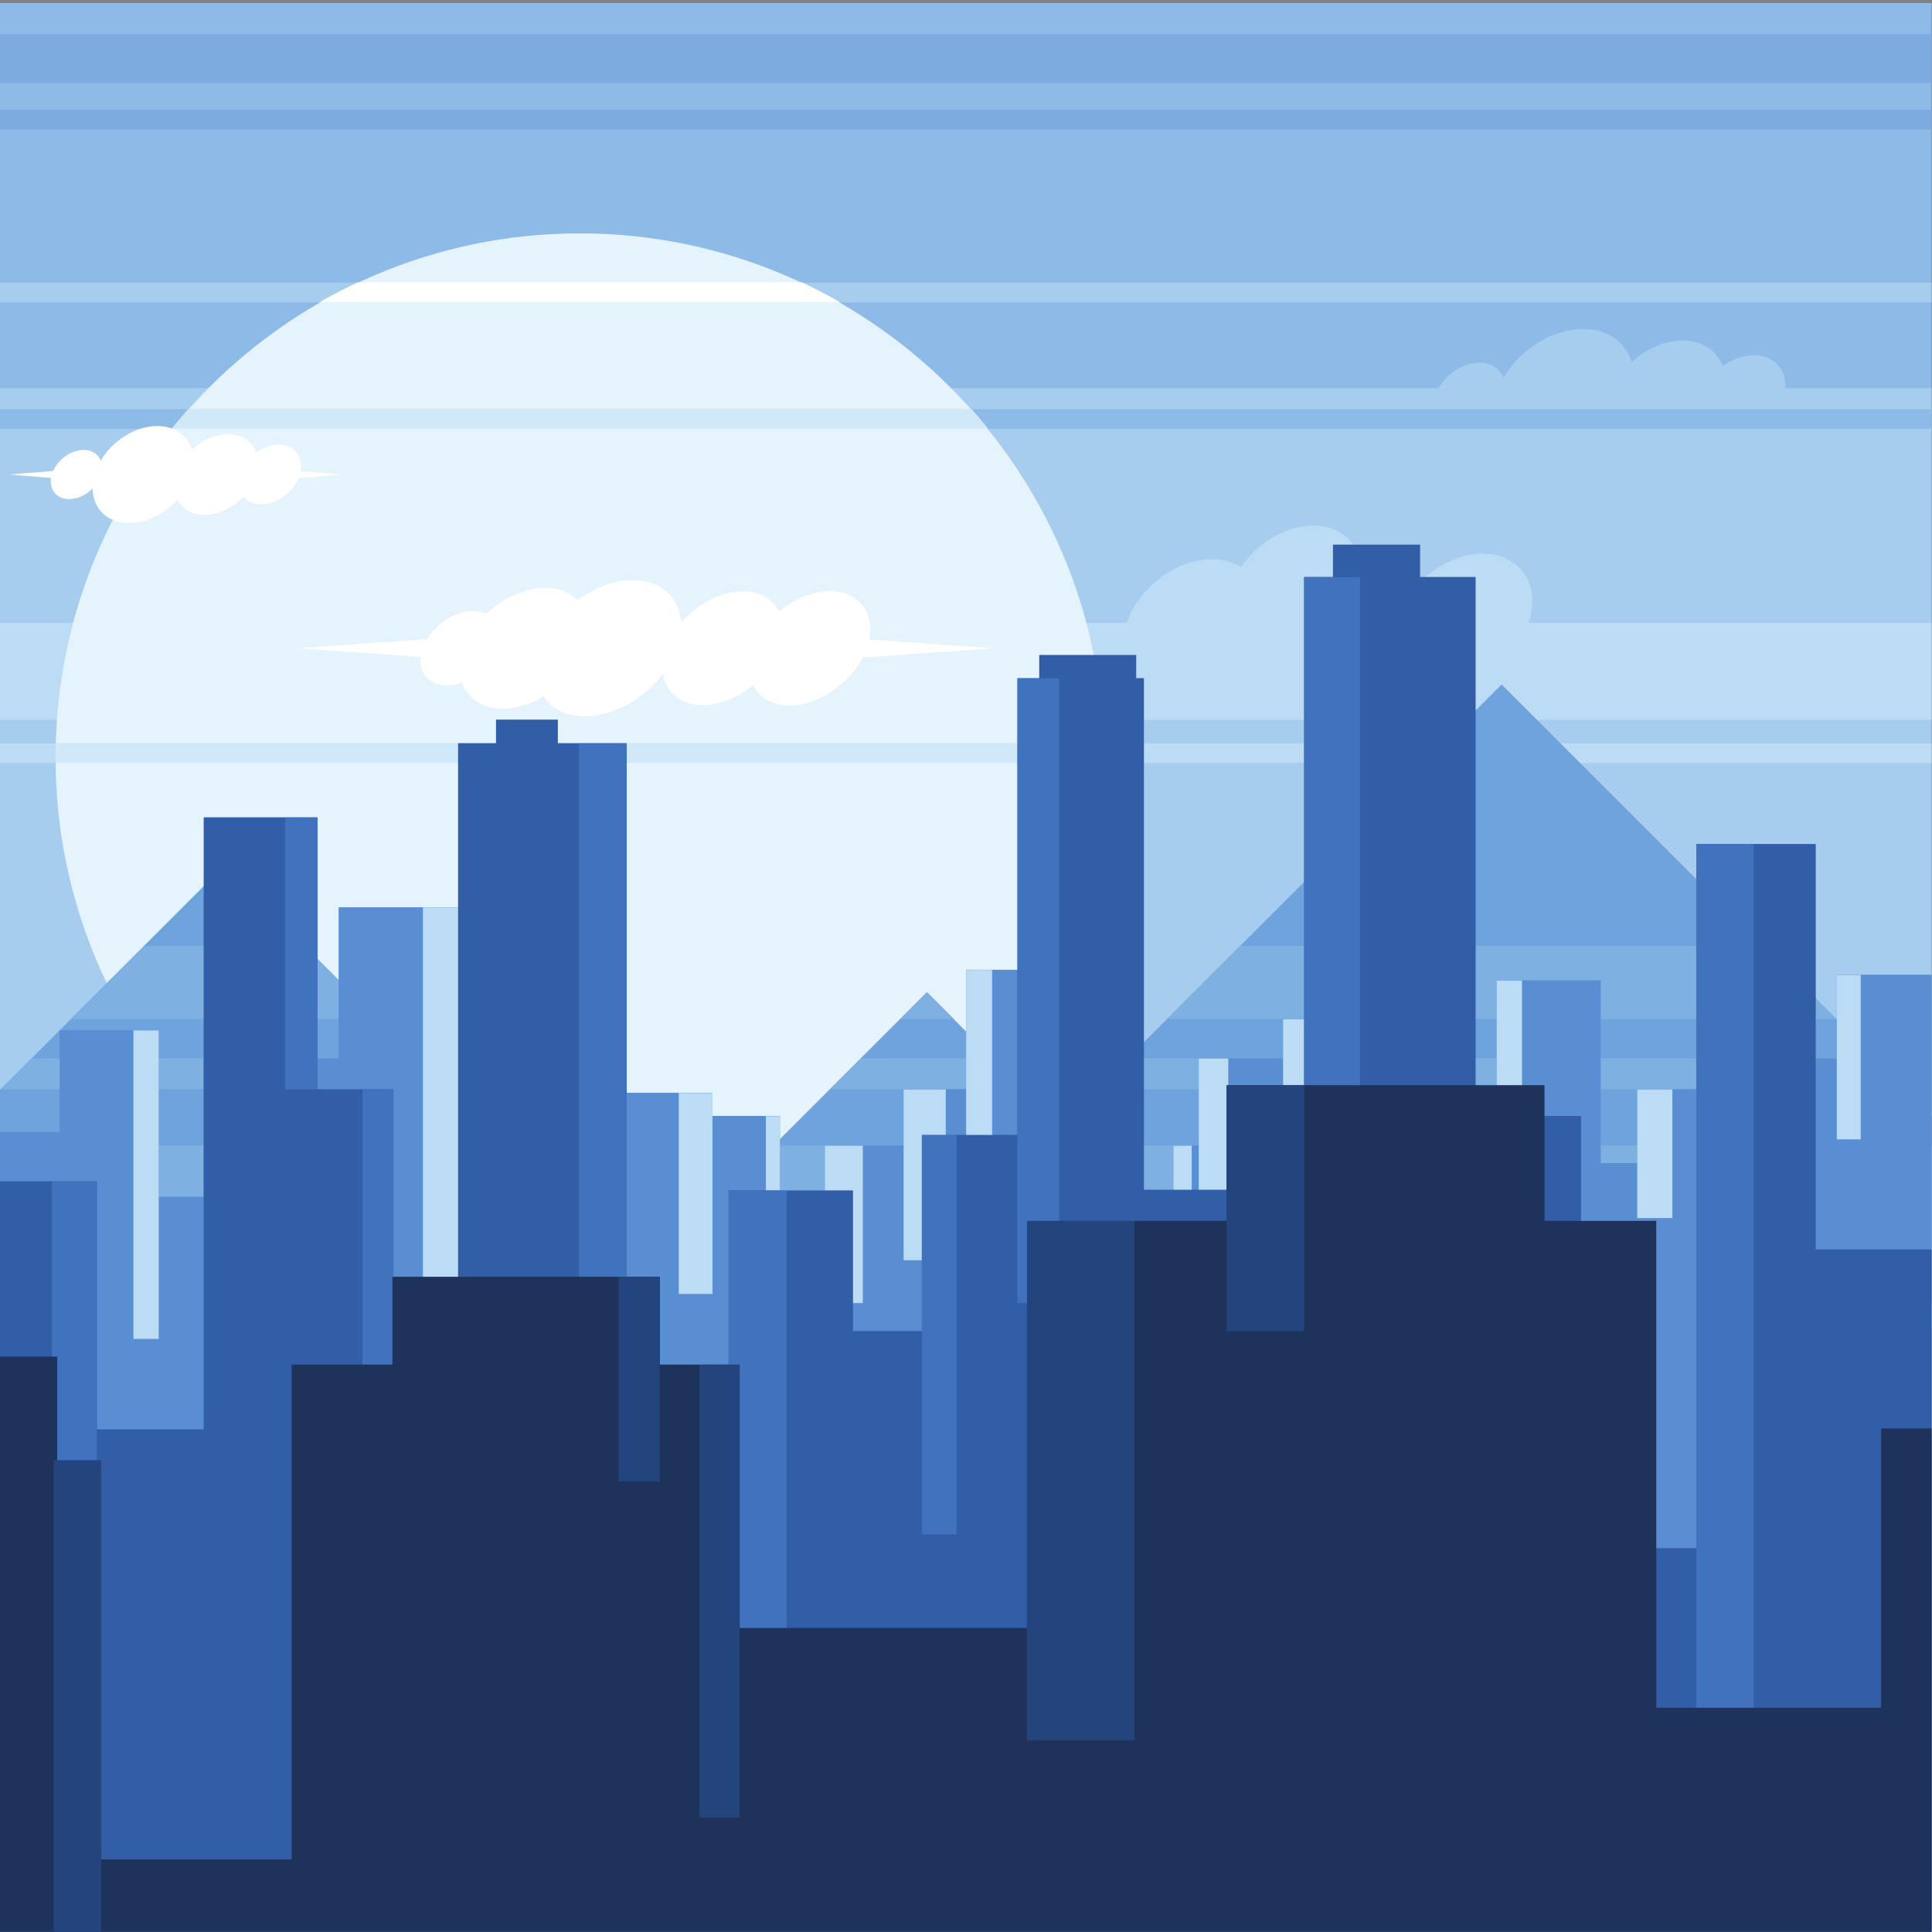 <?xml version="1.0" encoding="UTF-8" standalone="no"?>
<!-- Created with Inkscape (http://www.inkscape.org/) -->

<svg
   version="1.1"
   id="svg1"
   width="880"
   height="880"
   viewBox="0 0 880 880"
   sodipodi:docname="downtown-city-skyline.svg"
   inkscape:version="1.3.2 (091e20e, 2023-11-25, custom)"
   xmlns:inkscape="http://www.inkscape.org/namespaces/inkscape"
   xmlns:sodipodi="http://sodipodi.sourceforge.net/DTD/sodipodi-0.dtd"
   xmlns="http://www.w3.org/2000/svg"
   xmlns:svg="http://www.w3.org/2000/svg">
  <rect x="0" y="0" width="880" height="880" fill="#808080" stroke="none"/>
  <defs
     id="defs1">
    <clipPath
       clipPathUnits="userSpaceOnUse"
       id="clipPath7">
      <path
         d="M 0,660 H 660 V 0 H 0 Z"
         transform="translate(-505.395,-536.128)"
         id="path7" />
    </clipPath>
    <clipPath
       clipPathUnits="userSpaceOnUse"
       id="clipPath9">
      <path
         d="M 0,660 H 660 V 0 H 0 Z"
         id="path9" />
    </clipPath>
    <clipPath
       clipPathUnits="userSpaceOnUse"
       id="clipPath11">
      <path
         d="M 0,660 H 660 V 0 H 0 Z"
         id="path11" />
    </clipPath>
    <clipPath
       clipPathUnits="userSpaceOnUse"
       id="clipPath13">
      <path
         d="M 0,660 H 660 V 0 H 0 Z"
         transform="translate(-198.062,-222.108)"
         id="path13" />
    </clipPath>
    <clipPath
       clipPathUnits="userSpaceOnUse"
       id="clipPath15">
      <path
         d="M 0,660 H 660 V 0 H 0 Z"
         transform="translate(-377.124,-406.161)"
         id="path15" />
    </clipPath>
    <clipPath
       clipPathUnits="userSpaceOnUse"
       id="clipPath17">
      <path
         d="M 0,660 H 660 V 0 H 0 Z"
         transform="translate(-273.889,-563.565)"
         id="path17" />
    </clipPath>
    <clipPath
       clipPathUnits="userSpaceOnUse"
       id="clipPath19">
      <path
         d="M 0,660 H 660 V 0 H 0 Z"
         transform="translate(0.281,-287.42)"
         id="path19" />
    </clipPath>
    <clipPath
       clipPathUnits="userSpaceOnUse"
       id="clipPath21">
      <path
         d="M 0,660 H 660 V 0 H 0 Z"
         transform="translate(-660.536,-214.905)"
         id="path21" />
    </clipPath>
    <clipPath
       clipPathUnits="userSpaceOnUse"
       id="clipPath23">
      <path
         d="M 0,660 H 660 V 0 H 0 Z"
         id="path23" />
    </clipPath>
    <clipPath
       clipPathUnits="userSpaceOnUse"
       id="clipPath25">
      <path
         d="M 0,660 H 660 V 0 H 0 Z"
         id="path25" />
    </clipPath>
    <clipPath
       clipPathUnits="userSpaceOnUse"
       id="clipPath27">
      <path
         d="M 0,660 H 660 V 0 H 0 Z"
         transform="translate(-414.023,-468.955)"
         id="path27" />
    </clipPath>
    <clipPath
       clipPathUnits="userSpaceOnUse"
       id="clipPath29">
      <path
         d="M 0,660 H 660 V 0 H 0 Z"
         transform="translate(-283.481,-458.08)"
         id="path29" />
    </clipPath>
    <clipPath
       clipPathUnits="userSpaceOnUse"
       id="clipPath31">
      <path
         d="M 0,660 H 660 V 0 H 0 Z"
         transform="translate(-28.542,-506.301)"
         id="path31" />
    </clipPath>
    <clipPath
       clipPathUnits="userSpaceOnUse"
       id="clipPath33">
      <path
         d="M 0,660 H 660 V 0 H 0 Z"
         transform="translate(0.281,-273.251)"
         id="path33" />
    </clipPath>
    <clipPath
       clipPathUnits="userSpaceOnUse"
       id="clipPath35">
      <path
         d="M 0,660 H 660 V 0 H 0 Z"
         id="path35" />
    </clipPath>
    <clipPath
       clipPathUnits="userSpaceOnUse"
       id="clipPath37">
      <path
         d="M 0,660 H 660 V 0 H 0 Z"
         transform="translate(0.281,-256.443)"
         id="path37" />
    </clipPath>
    <clipPath
       clipPathUnits="userSpaceOnUse"
       id="clipPath39">
      <path
         d="M 0,660 H 660 V 0 H 0 Z"
         id="path39" />
    </clipPath>
    <clipPath
       clipPathUnits="userSpaceOnUse"
       id="clipPath41">
      <path
         d="M 0,660 H 660 V 0 H 0 Z"
         transform="translate(0.281,-196.574)"
         id="path41" />
    </clipPath>
    <clipPath
       clipPathUnits="userSpaceOnUse"
       id="clipPath43">
      <path
         d="M 0,660 H 660 V 0 H 0 Z"
         id="path43" />
    </clipPath>
  </defs>
  <sodipodi:namedview
     id="namedview1"
     pagecolor="#ffffff"
     bordercolor="#000000"
     borderopacity="0.25"
     inkscape:showpageshadow="2"
     inkscape:pageopacity="0.0"
     inkscape:pagecheckerboard="0"
     inkscape:deskcolor="#d1d1d1"
     inkscape:zoom="0.67272727"
     inkscape:cx="439.25676"
     inkscape:cy="440"
     inkscape:window-width="1440"
     inkscape:window-height="830"
     inkscape:window-x="-6"
     inkscape:window-y="-6"
     inkscape:window-maximized="1"
     inkscape:current-layer="g1">
    <inkscape:page
       x="0"
       y="0"
       inkscape:label="1"
       id="page1"
       width="880"
       height="880"
       margin="0 0 1.157"
       bleed="0" />
  </sodipodi:namedview>
  <g
     id="g1"
     inkscape:groupmode="layer"
     inkscape:label="1">
    <g
       id="group-MC0">
      <path
         id="path2"
         d="M 0,0 H 660 V 659.132 H 0 Z"
         style="fill:#8ebae7;fill-opacity:1;fill-rule:nonzero;stroke:none"
         transform="matrix(1.333,0,0,-1.333,0,880)" />
      <path
         id="path3"
         d="m 0,556.841 h 660 v 6.724 H 0 Z"
         style="fill:#a6ccee;fill-opacity:1;fill-rule:nonzero;stroke:none"
         transform="matrix(1.333,0,0,-1.333,0,880)" />
      <path
         id="path4"
         d="M 0,278.779 H 660 V 527.545 H 0 Z"
         style="fill:#a6ccee;fill-opacity:1;fill-rule:nonzero;stroke:none"
         transform="matrix(1.333,0,0,-1.333,0,880)" />
      <path
         id="path5"
         d="m 0,414.208 h 660 v 33.137 H 0 Z"
         style="fill:#bbdcf4;fill-opacity:1;fill-rule:nonzero;stroke:none"
         transform="matrix(1.333,0,0,-1.333,0,880)" />
      <path
         id="path6"
         d="m 0,0 c 4.049,0 7.028,-2.038 8.254,-5.142 5.67,9.613 16.618,16.622 27.164,16.622 8.467,0 14.564,-4.517 16.676,-11.272 4.853,4.478 11.178,7.351 17.335,7.351 6.764,0 11.71,-3.468 13.646,-8.721 3.213,2.295 6.99,3.693 10.686,3.693 7.364,0 11.816,-5.549 10.556,-12.695 l 20.096,-1.654 -21.092,-1.736 c -2.924,-7.107 -10.579,-12.613 -17.917,-12.613 -3.695,0 -6.658,1.398 -8.534,3.693 -4.994,-5.253 -11.959,-8.722 -18.723,-8.722 -6.158,0 -10.809,2.874 -13.053,7.352 -6.047,-6.756 -14.774,-11.272 -23.24,-11.272 -10.546,0 -17.414,7.009 -17.488,16.621 -3.031,-3.104 -7.199,-5.141 -11.248,-5.141 -5.969,0 -9.614,4.424 -8.742,10.171 l -20.012,1.647 21.007,1.729 C -12.131,-4.382 -5.94,0 0,0"
         style="fill:#a6ccee;fill-opacity:1;fill-rule:evenodd;stroke:none"
         transform="matrix(1.333,0,0,-1.333,673.859,165.162)"
         clip-path="url(#clipPath7)" />
      <path
         id="path8"
         d="m -0.282,399.437 h 660.818 v 6.724 H -0.282 Z"
         style="fill:#bbdcf4;fill-opacity:1;fill-rule:evenodd;stroke:none"
         transform="matrix(1.333,0,0,-1.333,0,880)"
         clip-path="url(#clipPath9)" />
      <path
         id="path10"
         d="m -0.282,513.619 h 660.818 v 6.724 H -0.282 Z"
         style="fill:#8ebae7;fill-opacity:1;fill-rule:evenodd;stroke:none"
         transform="matrix(1.333,0,0,-1.333,0,880)"
         clip-path="url(#clipPath11)" />
      <path
         id="path12"
         d="m 0,0 c 98.663,0 179.132,80.47 179.132,179.132 0,98.663 -80.469,179.133 -179.132,179.133 -98.662,0 -179.131,-80.47 -179.131,-179.133 C -179.131,80.47 -98.662,0 0,0"
         style="fill:#e4f3fc;fill-opacity:1;fill-rule:evenodd;stroke:none"
         transform="matrix(1.333,0,0,-1.333,264.083,583.855)"
         clip-path="url(#clipPath13)" />
      <path
         id="path14"
         d="m 0,0 c 0.044,-1.635 0.07,-3.273 0.07,-4.92 0,-0.602 -0.016,-1.202 -0.023,-1.804 h -358.218 c -0.005,0.602 -0.022,1.202 -0.022,1.804 0,1.647 0.026,3.285 0.07,4.92 z m -45.274,114.182 c 1.954,-2.194 3.855,-4.435 5.701,-6.724 h -278.978 c 1.847,2.289 3.747,4.53 5.701,6.724 z"
         style="fill:#d0e8f8;fill-opacity:1;fill-rule:evenodd;stroke:none"
         transform="matrix(1.333,0,0,-1.333,502.832,338.453)"
         clip-path="url(#clipPath15)" />
      <path
         id="path16"
         d="m 0,0 c 4.427,-2.071 8.758,-4.31 12.978,-6.724 h -177.609 c 4.22,2.414 8.552,4.653 12.978,6.724 z"
         style="fill:#ffffff;fill-opacity:1;fill-rule:evenodd;stroke:none"
         transform="matrix(1.333,0,0,-1.333,365.185,128.581)"
         clip-path="url(#clipPath17)" />
      <path
         id="path18"
         d="m 0,0 76.839,76.839 141.673,-141.672 98.45,98.45 45.624,-45.623 L 513.382,138.793 660.817,-8.642 V -289.105 H 0 Z"
         style="fill:#6fa3dd;fill-opacity:1;fill-rule:evenodd;stroke:none"
         transform="matrix(1.333,0,0,-1.333,-0.374,496.773)"
         clip-path="url(#clipPath19)" />
      <path
         id="path20"
         d="M 0,0 V -9.605 H -661.162 L -661.177,0 Z m -261.73,97.011 24.971,24.971 h 178.648 l 24.972,-24.971 z m -24.013,-24.013 10.565,10.566 H -19.691 L -9.127,72.998 Z m -67.234,24.013 9.122,9.121 9.122,-9.121 z m -24.012,-24.013 10.565,10.566 h 45.138 l 10.566,-10.566 z m -54.748,-54.748 35.538,35.538 H 0 V 18.25 Z m -56.674,35.538 35.54,-35.538 h -207.946 v 35.537 z m -147.911,43.223 24.972,24.971 h 54.744 l 24.973,-24.971 z m -24.012,-24.013 10.565,10.566 h 131.583 l 10.565,-10.566 z"
         style="fill:#7fb0e2;fill-opacity:1;fill-rule:evenodd;stroke:none"
         transform="matrix(1.333,0,0,-1.333,880.715,593.46)"
         clip-path="url(#clipPath21)" />
      <path
         id="path22"
         d="m -0.282,615.911 h 660.818 v 6.724 H -0.282 Z"
         style="fill:#7dabe0;fill-opacity:1;fill-rule:evenodd;stroke:none"
         transform="matrix(1.333,0,0,-1.333,0,880)"
         clip-path="url(#clipPath23)" />
      <path
         id="path24"
         d="m -0.282,631.76 h 660.818 v 16.808 H -0.282 Z"
         style="fill:#7dabe0;fill-opacity:1;fill-rule:evenodd;stroke:none"
         transform="matrix(1.333,0,0,-1.333,0,880)"
         clip-path="url(#clipPath25)" />
      <path
         id="path26"
         d="m 0,0 c 3.884,0 7.256,-0.972 9.959,-2.683 5.516,8.299 15.235,14.209 24.615,14.209 9.625,0 15.984,-6.223 16.379,-14.864 1.885,0.606 3.82,0.937 5.737,0.937 6.134,0 10.493,-3.385 11.827,-8.388 5.851,7.524 15.08,12.71 24.01,12.71 12.466,0 19.627,-10.106 15.995,-22.571 -3.632,-12.466 -16.681,-22.571 -29.147,-22.571 -9.817,0 -16.343,6.268 -16.9,15.021 -4.169,-4.151 -9.812,-6.858 -15.299,-6.858 -5.55,0 -9.646,2.77 -11.363,7.001 -4.346,-2.591 -9.203,-4.119 -13.97,-4.119 -3.427,0 -6.44,0.789 -8.915,2.195 -5.656,-9.086 -16.126,-15.642 -26.219,-15.642 -12.599,0 -19.837,10.213 -16.166,22.812 C -25.786,-10.213 -12.599,0 0,0"
         style="fill:#bbdcf4;fill-opacity:1;fill-rule:evenodd;stroke:none"
         transform="matrix(1.333,0,0,-1.333,552.03,254.727)"
         clip-path="url(#clipPath27)" />
      <path
         id="path28"
         d="m 0,0 c 9.767,0 15.334,-7.167 13.482,-16.53 l 42.599,-3.006 -44.799,-3.161 C 6.5,-31.983 -4.055,-39.071 -13.767,-39.071 c -5.971,0 -10.374,2.681 -12.468,6.904 -5.037,-4.173 -11.272,-6.818 -17.19,-6.818 -7.567,0 -12.601,4.32 -13.595,10.629 -6.467,-8.49 -16.918,-14.471 -26.661,-14.471 -6.459,0 -11.377,2.631 -14.1,6.878 -4.411,-2.656 -9.311,-4.237 -14.024,-4.237 -7.035,0 -12.008,3.52 -13.843,8.894 -1.72,-0.624 -3.489,-0.969 -5.216,-0.969 -6,0 -9.565,4.152 -8.94,9.74 l -42.317,2.985 44.515,3.142 c 3.339,5.509 9.766,9.583 15.71,9.583 1.728,0 3.253,-0.343 4.534,-0.967 5.622,5.374 13.075,8.893 20.111,8.893 4.712,0 8.499,-1.58 11.037,-4.237 5.717,4.248 12.489,6.878 18.948,6.878 9.743,0 15.977,-5.981 16.463,-14.47 5.439,6.309 13.518,10.629 21.084,10.629 5.919,0 10.288,-2.646 12.385,-6.818 C -12.261,-2.681 -5.972,0 0,0"
         style="fill:#ffffff;fill-opacity:1;fill-rule:evenodd;stroke:none"
         transform="matrix(1.333,0,0,-1.333,377.975,269.227)"
         clip-path="url(#clipPath29)" />
      <path
         id="path30"
         d="m 0,0 c 2.879,0 4.998,-1.449 5.87,-3.657 4.032,6.836 11.817,11.821 19.317,11.821 6.021,0 10.357,-3.212 11.86,-8.017 3.451,3.185 7.949,5.229 12.327,5.229 4.811,0 8.328,-2.467 9.705,-6.203 2.284,1.633 4.97,2.627 7.599,2.627 5.237,0 8.404,-3.946 7.507,-9.028 l 14.292,-1.176 -15,-1.235 c -2.08,-5.054 -7.523,-8.97 -12.741,-8.97 -2.629,0 -4.736,0.994 -6.07,2.627 -3.552,-3.737 -8.503,-6.203 -13.314,-6.203 -4.38,0 -7.688,2.043 -9.284,5.228 -4.3,-4.804 -10.506,-8.016 -16.527,-8.016 -7.5,0 -12.383,4.985 -12.435,11.821 -2.157,-2.208 -5.12,-3.657 -8,-3.657 -4.244,0 -6.838,3.146 -6.216,7.233 l -14.232,1.172 14.939,1.228 C -8.627,-3.117 -4.224,0 0,0"
         style="fill:#ffffff;fill-opacity:1;fill-rule:evenodd;stroke:none"
         transform="matrix(1.333,0,0,-1.333,38.056,204.932)"
         clip-path="url(#clipPath31)" />
      <path
         id="path32"
         d="m 0,0 h 20.652 v 34.82 h 33.859 v -56.91 h 15.368 v 47.309 h 46.104 v 51.62 h 48.025 V -9.605 h 13.447 v 23.052 h 66.274 v -7.92 h 23.051 v -47.788 h 15.369 v 37.703 h 26.893 v 19.21 h 21.366 v 40.82 h 40.104 v -89.089 h 30.737 v 29.059 h 8.645 v 29.777 h 28.814 V 38.665 H 480.97 V 5.527 h 14.408 v -45.623 h 16.329 v 91.962 h 35.537 v -62.432 h 12.485 v 25.218 h 26.896 V -4.803 h 18.248 v 30.022 h 23.052 v 28.569 h 32.892 V -274.937 H 0 Z"
         style="fill:#598fd2;fill-opacity:1;fill-rule:evenodd;stroke:none"
         transform="matrix(1.333,0,0,-1.333,-0.374,515.665)"
         clip-path="url(#clipPath33)" />
      <path
         id="path34"
         d="m 163.727,350.09 h -19.21 V 209.379 h 19.21 z m 79.721,-63.392 h -11.526 v -68.675 h 11.526 z m 23.051,-7.92 h -4.802 v -63.873 h 4.802 z m 42.262,9.125 h 14.406 v -58.354 h -14.406 z m -26.893,-19.21 h 12.966 v -53.788 h -12.966 z m 48.259,60.03 h 8.889 v -92.929 h -8.889 z m 70.841,-60.03 h 6.244 v -53.788 h -6.244 z m 8.645,29.777 h 10.084 v -55.954 h -10.084 z m 28.815,13.446 h 9.605 V 249.72 h -9.605 z m 72.998,13.201 h 8.643 V 194.491 h -8.643 z m 48.022,-37.214 h 12.007 v -43.946 h -12.007 z m 45.144,10.567 h 5.763 v -55.472 h -5.763 z m 23.052,28.569 h 8.163 V 270.85 h -8.163 z M 54.23,308.071 H 45.586 V 202.655 h 8.644 z"
         style="fill:#bbdcf4;fill-opacity:1;fill-rule:evenodd;stroke:none"
         transform="matrix(1.333,0,0,-1.333,0,880)"
         clip-path="url(#clipPath35)" />
      <path
         id="path36"
         d="m 0,0 h 33.38 v -84.761 h 36.499 v 209.145 h 38.899 V 31.46 h 25.934 v -82.604 h 22.091 v 200.861 h 12.966 v 8.047 H 190.9 v -8.047 h 23.533 v -274.58 h 34.815 V -3.118 h 42.504 v -48.026 h 23.532 v 66.992 h 32.658 v 156.081 h 7.442 v 7.924 h 33.136 v -7.924 h 2.644 V -2.881 h 39.859 V -116.22 h 14.888 v 322.726 h 9.845 v 11.046 h 29.775 v -11.046 h 18.97 V 22.335 h 36.019 v -147.679 h 39.381 v 240.605 h 40.82 V -23.288 h 40.096 V -258.129 H 0 Z"
         style="fill:#325da7;fill-opacity:1;fill-rule:evenodd;stroke:none"
         transform="matrix(1.333,0,0,-1.333,-0.374,538.075)"
         clip-path="url(#clipPath37)" />
      <path
         id="path38"
         d="m 214.152,406.161 h -16.33 V 108.525 h 16.33 z M 134.432,287.903 H 123.867 V 151.746 h 10.565 z M 33.1,256.443 H 17.729 V 129.655 H 33.1 Z m 314.561,171.929 h 14.283 V 214.905 h -14.283 z m 97.969,34.578 h 19.088 V 83.073 H 445.63 Z m 133.99,-91.246 h 19.566 V 54.258 H 579.62 Z M 315.003,272.291 h 11.884 V 135.899 h -11.884 z m -66.036,-18.966 h 19.81 V 80.671 h -19.81 z M 108.498,380.827 H 97.451 v -92.924 h 11.047 z"
         style="fill:#4172be;fill-opacity:1;fill-rule:evenodd;stroke:none"
         transform="matrix(1.333,0,0,-1.333,0,880)"
         clip-path="url(#clipPath39)" />
      <path
         id="path40"
         d="M 0,0 H 19.811 V -35.461 H 34.813 V -171.838 H 99.934 V -2.729 h 34.434 V 27.274 H 225.74 V -2.729 h 27.277 v -90.009 h 98.191 V 46.367 h 68.187 V 92.734 H 528.037 V 46.367 h 38.186 v -166.382 h 76.833 v 95.464 h 17.761 V -198.26 L 0,-198.26 Z"
         style="fill:#1e335b;fill-opacity:1;fill-rule:evenodd;stroke:none"
         transform="matrix(1.333,0,0,-1.333,-0.374,617.901)"
         clip-path="url(#clipPath41)" />
      <path
         id="path42"
         d="M 419.114,289.309 H 445.63 V 205.3 H 419.114 Z M 34.532,161.113 H 18.318 V -1.686 h 16.214 z m 218.204,32.732 H 239.025 V 39.126 h 13.711 z m -27.277,30.003 h -14.074 v -69.942 h 14.074 z m 125.468,19.093 h 36.708 V 65.54 h -36.708 z"
         style="fill:#23447c;fill-opacity:1;fill-rule:evenodd;stroke:none"
         transform="matrix(1.333,0,0,-1.333,0,880)"
         clip-path="url(#clipPath43)" />
    </g>
  </g>
</svg>
